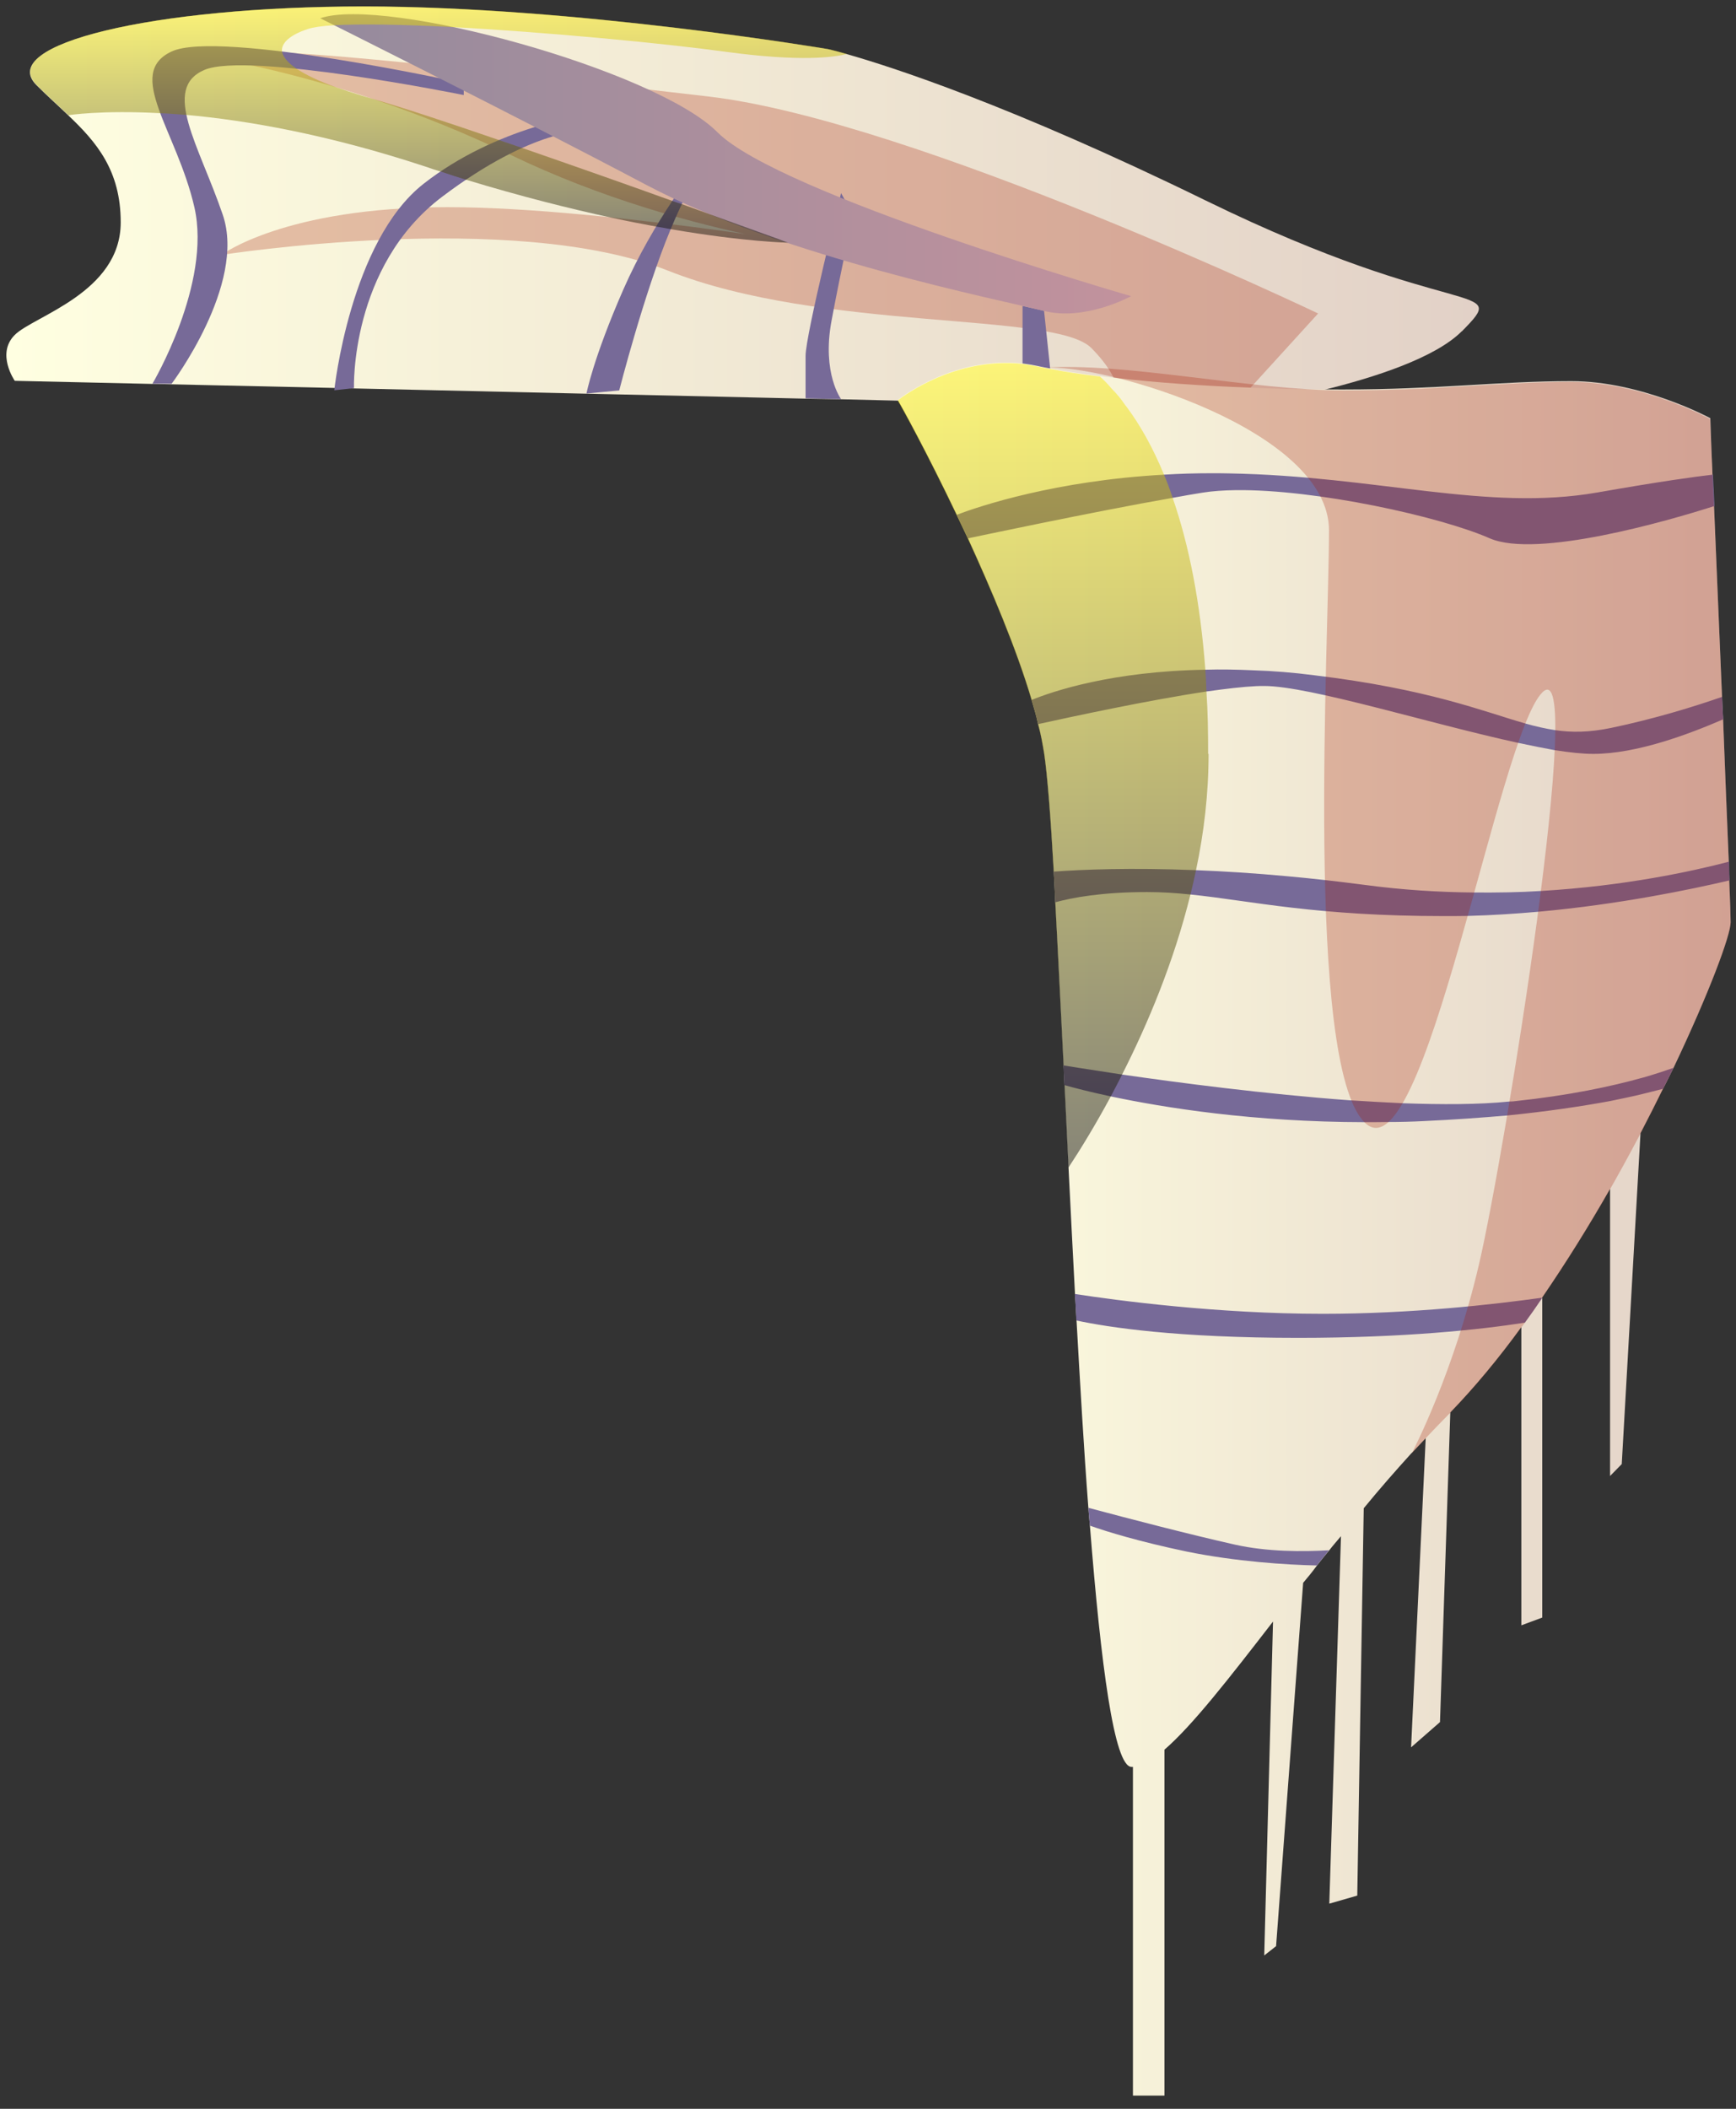 <svg width="112" height="136" viewBox="0 0 112 136" fill="none" xmlns="http://www.w3.org/2000/svg">
<rect x="0" y="0" width="112" height="136" fill="#333333" stroke="none"/>
<path d="M94.312 21.36C92.626 23.06 88.717 24.34 85.344 25.16C82.2 25.93 79.501 26.32 79.501 26.32L74.283 26.21H74.273L72.656 26.17H72.121L68.004 26.07L65.99 26.03L57.945 25.84L54.274 25.75L51.983 25.71L37.856 25.39H37.827L22.837 25.05H22.807L21.587 25.02L9.891 24.76H9.822L0.953 24.56C0.953 24.56 -0.267 22.81 0.953 21.6C2.164 20.38 7.788 18.88 7.788 14.34C7.788 11 6.241 9.18 4.405 7.44C3.741 6.8 3.027 6.17 2.342 5.48C-0.247 2.87 9.812 0.42 23.472 0.42C37.132 0.42 53.411 3.17 53.411 3.17C53.411 3.17 53.828 3.26 54.631 3.49C57.459 4.29 65.186 6.77 77.805 12.94C94.074 20.89 97.566 18.08 94.302 21.38L94.312 21.36Z" fill="url(#paint0_linear_8_14434)"/>
<g style="mix-blend-mode:multiply" opacity="0.26">
<path d="M85.047 20.22C85.047 20.22 58.937 7.75 45.673 6.22C32.41 4.68 20.893 3.32 15.982 3.32H11.072C11.072 3.32 21.24 4.34 32.926 9.98C44.612 15.62 56.645 16.44 56.645 16.44C56.645 16.44 39.364 13.36 28.859 13.36C18.353 13.36 14.286 16.44 14.286 16.44C14.286 16.44 33.095 13.48 43.084 17.45C53.084 21.42 68.063 20.08 70.404 22.44C72.755 24.81 72.101 26.14 72.101 26.14L79.491 26.31L85.037 20.22H85.047Z" fill="#A21800"/>
</g>
<path d="M29.92 5.37C29.92 5.37 14.117 1.9 11.072 3.32C8.026 4.74 11.409 8.43 12.54 13.36C13.671 18.29 9.832 24.75 9.832 24.75H11.072C11.072 24.75 15.903 18.35 14.375 13.86C12.848 9.38 10.397 5.71 13.185 4.51C15.982 3.31 29.92 6.13 29.92 6.13V5.36V5.37Z" fill="#776A98"/>
<path d="M37.836 7.41C37.836 7.41 32.083 8.13 27.331 11.85C22.579 15.57 21.567 25.17 21.567 25.17L22.837 25.03C22.837 25.03 22.569 17.2 28.511 12.7C34.464 8.2 37.827 8.43 37.827 8.43V7.41H37.836Z" fill="#776A98"/>
<path d="M44.949 10.75C44.949 10.75 42.152 14.25 40.207 18.69C38.263 23.13 37.837 25.38 37.837 25.38L39.95 25.18C39.95 25.18 41.556 18.89 43.253 14.82C44.949 10.75 45.624 10.75 45.624 10.75H44.949Z" fill="#776A98"/>
<path d="M54.264 12.45C54.264 12.45 51.973 21.59 51.973 22.95V25.69L54.264 25.74C54.264 25.74 53.024 24.09 53.639 20.73C54.264 17.37 55.048 13.85 55.048 13.85L54.254 12.44L54.264 12.45Z" fill="#776A98"/>
<path d="M65.97 19.73V26.01L67.994 26.05L67.359 20.05L65.97 19.73Z" fill="#776A98"/>
<path style="mix-blend-mode:multiply" d="M20.665 1.18C20.665 1.18 33.005 7.33 41.725 11.94C50.445 16.55 64.69 19.38 67.349 20.05C70.017 20.73 72.974 19.1 72.974 19.1C72.974 19.1 50.266 12.53 46.288 8.53C42.31 4.52 24.831 -0.27 20.655 1.18H20.665Z" fill="url(#paint1_linear_8_14434)"/>
<path d="M111.652 59.49C111.652 60.32 110.264 64.04 107.972 68.86C107.744 69.3 107.536 69.76 107.288 70.22C106.831 71.15 106.345 72.11 105.839 73.08L104.629 94.42L103.875 95.19V76.67C102.536 79.02 101.058 81.4 99.5 83.67V104.32L98.151 104.82V85.6H98.141C96.673 87.62 95.125 89.48 93.568 91.09L92.903 111.06L91.038 112.69L91.981 92.75C91.683 93.07 91.385 93.39 91.088 93.7H91.078C90.016 94.87 88.975 96.06 87.983 97.27L87.566 122.25L85.761 122.77L86.515 99.07C86.247 99.39 85.999 99.67 85.751 99.99C85.483 100.31 85.225 100.63 84.967 100.96C84.68 101.35 84.382 101.72 84.074 102.08L82.328 125.51L81.564 126.11L82.13 104.58C82.13 104.58 82.13 104.59 82.12 104.59C79.303 108.23 76.932 111.28 75.126 112.84V135.15H73.093V113.95H73.003C71.882 113.95 71.029 107.39 70.315 98.38C70.275 97.99 70.246 97.62 70.216 97.23C69.928 93.48 69.69 89.35 69.452 85.14C69.422 84.58 69.392 83.99 69.353 83.42C69.214 80.71 69.065 77.98 68.936 75.28C68.847 73.48 68.767 71.68 68.678 69.95C68.668 69.52 68.638 69.1 68.619 68.68C68.42 64.83 68.252 61.25 68.083 58.17C68.053 57.48 68.023 56.82 67.984 56.19C67.785 52.62 67.567 49.93 67.369 48.6C67.27 48 67.16 47.35 66.972 46.68C66.873 46.18 66.714 45.66 66.555 45.12C65.573 41.81 63.966 38.03 62.438 34.69C62.2 34.17 61.942 33.66 61.714 33.17C59.829 29.22 58.163 26.19 57.945 25.84V25.8C57.945 25.8 57.935 25.79 57.955 25.77C58.341 25.48 61.675 22.98 65.97 23.44C66.297 23.48 66.635 23.54 66.982 23.61C66.982 23.61 67.091 23.64 67.309 23.68C67.369 23.69 67.438 23.71 67.518 23.72C67.587 23.73 67.656 23.75 67.746 23.76C68.708 23.95 69.809 24.12 70.97 24.25C71.257 24.29 71.555 24.34 71.853 24.36C74.611 24.68 77.696 24.89 80.662 25C82.269 25.07 83.846 25.11 85.305 25.11C85.305 25.11 85.314 25.11 85.334 25.11C85.79 25.12 86.247 25.12 86.673 25.12C92.725 25.12 96.792 24.58 101.365 24.58C105.938 24.58 110.343 26.97 110.343 26.97C110.343 26.97 110.383 28.36 110.482 30.58C110.512 31.2 110.541 31.85 110.581 32.6C110.72 36.01 110.918 40.53 111.097 44.9C111.107 45.39 111.137 45.86 111.166 46.35C111.295 49.83 111.434 53.11 111.533 55.53C111.543 55.95 111.543 56.36 111.563 56.73C111.623 58.16 111.652 59.14 111.652 59.45V59.49Z" fill="url(#paint2_linear_8_14434)"/>
<path d="M110.591 32.64C107.595 33.6 99.163 36.03 96.117 34.72C92.893 33.3 84.888 31.55 79.739 31.61C78.956 31.62 78.221 31.67 77.596 31.77C77.031 31.86 76.386 31.97 75.692 32.1C70.533 33 62.448 34.72 62.448 34.72C62.21 34.2 61.952 33.69 61.724 33.2C63.202 32.64 68.123 30.99 75.136 30.61C76.099 30.55 77.11 30.52 78.162 30.52C78.529 30.52 78.896 30.52 79.273 30.53C88.876 30.7 95.909 33.01 103.062 31.76C107.168 31.04 109.371 30.74 110.512 30.61C110.541 31.23 110.571 31.88 110.611 32.63L110.591 32.64Z" fill="#776A98"/>
<path d="M111.176 46.39C108.934 47.36 105.581 48.62 102.784 48.62C102.119 48.62 101.276 48.53 100.314 48.38C99.589 48.25 98.796 48.09 97.953 47.91C92.268 46.68 84.501 44.24 81.555 44.24C81.396 44.24 81.227 44.24 81.039 44.25C80.186 44.29 79.094 44.42 77.874 44.59C74.055 45.16 69.065 46.24 66.972 46.7C66.873 46.2 66.714 45.68 66.555 45.14C67.934 44.58 71.724 43.29 77.795 43.19C78.777 43.16 79.799 43.18 80.89 43.23C82.13 43.27 83.42 43.37 84.799 43.55C92.169 44.44 95.651 45.87 98.409 46.66C99.074 46.85 99.699 46.99 100.343 47.09C101.435 47.25 102.546 47.23 103.915 46.95C106.752 46.36 109.331 45.56 111.107 44.94C111.117 45.43 111.146 45.9 111.176 46.39Z" fill="#776A98"/>
<path d="M111.573 56.78C109.053 57.37 104.45 58.33 99.242 58.8C97.764 58.93 96.227 59.03 94.699 59.07C94.183 59.08 93.657 59.08 93.151 59.08C89.064 59.08 85.989 58.84 83.459 58.55C80.83 58.25 78.787 57.89 76.823 57.69C75.88 57.59 74.958 57.53 74.005 57.53C71.089 57.53 69.174 57.89 68.083 58.19C68.053 57.5 68.023 56.84 67.984 56.21C69.829 56.08 72.944 55.95 77.18 56.12C78.946 56.19 80.9 56.31 83.052 56.51C84.62 56.65 86.296 56.84 88.052 57.07C90.513 57.4 92.883 57.54 95.125 57.56C96.613 57.57 98.052 57.55 99.421 57.46C104.817 57.14 109.143 56.2 111.553 55.57C111.563 55.99 111.563 56.4 111.583 56.77L111.573 56.78Z" fill="#776A98"/>
<path d="M107.972 68.86C107.744 69.3 107.536 69.76 107.288 70.22C106.891 70.33 106.444 70.43 105.978 70.55C105.343 70.71 104.639 70.85 103.875 71.01C102.03 71.35 99.828 71.68 97.228 71.94C95.592 72.08 93.816 72.21 91.872 72.3C91.088 72.34 90.324 72.36 89.57 72.36C89.044 72.37 88.548 72.37 88.032 72.37C80.84 72.36 75.126 71.44 71.664 70.71C70.305 70.42 69.273 70.15 68.668 69.98C68.658 69.55 68.629 69.13 68.609 68.71C68.609 68.71 70.077 68.95 72.398 69.3C75.989 69.82 81.624 70.56 87.08 70.96C88.231 71.03 89.382 71.1 90.493 71.15H90.503C93.022 71.24 95.393 71.24 97.377 71.04C97.516 71.04 97.665 71.03 97.794 71.01C101.187 70.65 103.915 70.08 106.018 69.49H106.028C106.752 69.28 107.387 69.07 107.962 68.87L107.972 68.86Z" fill="#776A98"/>
<path d="M99.5 83.7C99.133 84.25 98.756 84.78 98.379 85.3C95.492 85.75 90.602 86.28 83.757 86.28C75.91 86.28 71.496 85.6 69.442 85.16C69.412 84.6 69.392 84.03 69.343 83.45C72.071 83.87 78.529 84.73 85.344 84.73C91.048 84.73 96.365 84.13 99.49 83.69L99.5 83.7Z" fill="#776A98"/>
<path d="M85.741 99.98C85.473 100.31 85.215 100.64 84.957 100.96C83.023 100.92 79.729 100.71 76.545 100.06C73.499 99.42 71.436 98.79 70.315 98.39C70.275 98.01 70.246 97.63 70.216 97.24C72.746 97.92 76.912 99 79.69 99.62C81.763 100.08 84.015 100.08 85.751 99.98H85.741Z" fill="#776A98"/>
<g style="mix-blend-mode:multiply" opacity="0.26">
<path d="M111.662 59.5C111.662 60.32 110.264 64.05 107.972 68.86C107.754 69.31 107.536 69.76 107.297 70.23C105.224 74.45 102.536 79.3 99.5 83.69C99.133 84.25 98.756 84.78 98.379 85.3C96.782 87.51 95.115 89.55 93.409 91.27C92.626 92.06 91.852 92.88 91.088 93.72C91.237 93.42 93.796 88.49 95.423 81.52C97.1 74.33 102.377 41.75 99.5 44.66C96.623 47.56 91.872 76.26 88.032 72.38C84.183 68.51 85.741 41.38 85.741 34.2C85.741 27.71 71.248 23.42 67.309 23.72C72.458 23.33 80.751 25.18 86.673 25.18C92.596 25.18 96.782 24.63 101.365 24.63C105.948 24.63 110.333 27.02 110.333 27.02C110.333 27.02 110.383 28.41 110.482 30.63C110.512 31.24 110.531 31.91 110.581 32.65C110.73 36.07 110.918 40.59 111.097 44.96C111.107 45.44 111.136 45.92 111.166 46.39C111.305 49.87 111.434 53.15 111.533 55.57C111.543 55.99 111.563 56.4 111.573 56.77C111.623 58.2 111.652 59.19 111.652 59.5H111.662Z" fill="#A21800"/>
</g>
<path style="mix-blend-mode:color-dodge" opacity="0.46" d="M18.204 3.32V3.38C18.294 3.71 18.591 4.07 19.147 4.44C19.732 4.83 20.585 5.24 21.766 5.66C21.776 5.66 21.796 5.67 21.805 5.67C22.202 5.81 22.629 5.94 23.095 6.09C23.264 6.15 23.422 6.19 23.611 6.25C23.68 6.26 23.75 6.29 23.819 6.31C25.724 6.85 28.819 7.87 32.242 9.05C32.728 9.21 33.204 9.38 33.71 9.55C36.973 10.68 40.445 11.9 43.382 12.96C43.58 13.03 43.779 13.1 43.977 13.16C46.864 14.21 49.195 15.05 50.227 15.42C50.624 15.58 50.842 15.65 50.842 15.65C50.842 15.65 48.114 15.61 43.273 14.78C42.975 14.72 42.658 14.67 42.33 14.61C41.447 14.45 40.515 14.27 39.503 14.05C36.775 13.46 33.62 12.67 30.099 11.6C30.099 11.59 30.089 11.6 30.089 11.6C29.553 11.43 29.008 11.26 28.452 11.07C28.125 10.97 27.797 10.87 27.47 10.75C21.131 8.66 15.903 7.76 12.024 7.41C11.429 7.37 10.873 7.32 10.338 7.3C6.518 7.09 4.415 7.43 4.415 7.43C3.751 6.79 3.036 6.16 2.352 5.47C-0.237 2.86 9.822 0.41 23.482 0.41C37.142 0.41 53.421 3.16 53.421 3.16C53.421 3.16 53.838 3.25 54.641 3.48C53.828 3.69 51.685 4 46.824 3.34C42.906 2.8 35.277 2.07 29.077 1.74C25.992 1.58 23.284 1.53 21.528 1.63C20.774 1.67 20.208 1.76 19.861 1.87C18.74 2.24 18.115 2.76 18.195 3.35L18.204 3.32Z" fill="url(#paint3_linear_8_14434)"/>
<path style="mix-blend-mode:color-dodge" opacity="0.46" d="M77.973 48.62C77.973 51.18 77.676 53.7 77.16 56.13C77.051 56.66 76.932 57.18 76.803 57.69C75.722 62.06 74.045 66.04 72.398 69.29C72.16 69.78 71.902 70.25 71.664 70.71C70.652 72.59 69.69 74.15 68.926 75.31C68.837 73.51 68.758 71.71 68.668 69.98C68.658 69.55 68.629 69.13 68.609 68.71C68.41 64.86 68.242 61.28 68.073 58.2C68.043 57.51 68.014 56.85 67.974 56.22C67.775 52.65 67.557 49.96 67.359 48.63C67.26 48.03 67.15 47.38 66.962 46.71C66.863 46.21 66.704 45.69 66.545 45.15C65.563 41.84 63.956 38.06 62.428 34.72C62.19 34.2 61.932 33.69 61.704 33.2C59.819 29.25 58.153 26.22 57.935 25.87V25.83C57.935 25.83 57.925 25.82 57.945 25.8C58.331 25.51 61.665 23.01 65.96 23.47C66.287 23.51 66.625 23.57 66.972 23.64C66.972 23.64 67.081 23.67 67.299 23.71C67.359 23.72 67.428 23.74 67.508 23.75C67.577 23.76 67.647 23.78 67.736 23.79C68.698 23.98 69.799 24.15 70.96 24.28C71.228 24.52 71.486 24.78 71.724 25.07C71.882 25.23 72.041 25.4 72.18 25.57C72.339 25.76 72.478 25.96 72.617 26.16H72.626C73.569 27.41 74.392 28.9 75.097 30.61C75.295 31.08 75.483 31.58 75.652 32.1C76.713 35.15 77.438 38.85 77.765 43.2C77.795 43.66 77.825 44.13 77.835 44.6C77.924 45.89 77.944 47.22 77.944 48.62H77.973Z" fill="url(#paint4_linear_8_14434)"/>
<defs>
<linearGradient id="paint0_linear_8_14434" x1="0.418" y1="13.36" x2="95.423" y2="13.36" gradientUnits="userSpaceOnUse">
<stop stop-color="#FFFFE1"/>
<stop offset="1" stop-color="#E2D1C7"/>
</linearGradient>
<linearGradient id="paint1_linear_8_14434" x1="20.665" y1="10.56" x2="72.993" y2="10.56" gradientUnits="userSpaceOnUse">
<stop stop-color="#958B9D"/>
<stop offset="1" stop-color="#C2929D"/>
</linearGradient>
<linearGradient id="paint2_linear_8_14434" x1="57.925" y1="79.28" x2="111.652" y2="79.28" gradientUnits="userSpaceOnUse">
<stop stop-color="#FFFFE1"/>
<stop offset="1" stop-color="#E2D1C7"/>
</linearGradient>
<linearGradient id="paint3_linear_8_14434" x1="28.293" y1="15.64" x2="28.293" y2="0.4" gradientUnits="userSpaceOnUse">
<stop/>
<stop offset="1" stop-color="#FCED00"/>
</linearGradient>
<linearGradient id="paint4_linear_8_14434" x1="67.954" y1="75.3" x2="67.954" y2="23.4" gradientUnits="userSpaceOnUse">
<stop/>
<stop offset="1" stop-color="#FCED00"/>
</linearGradient>
</defs>
</svg>
